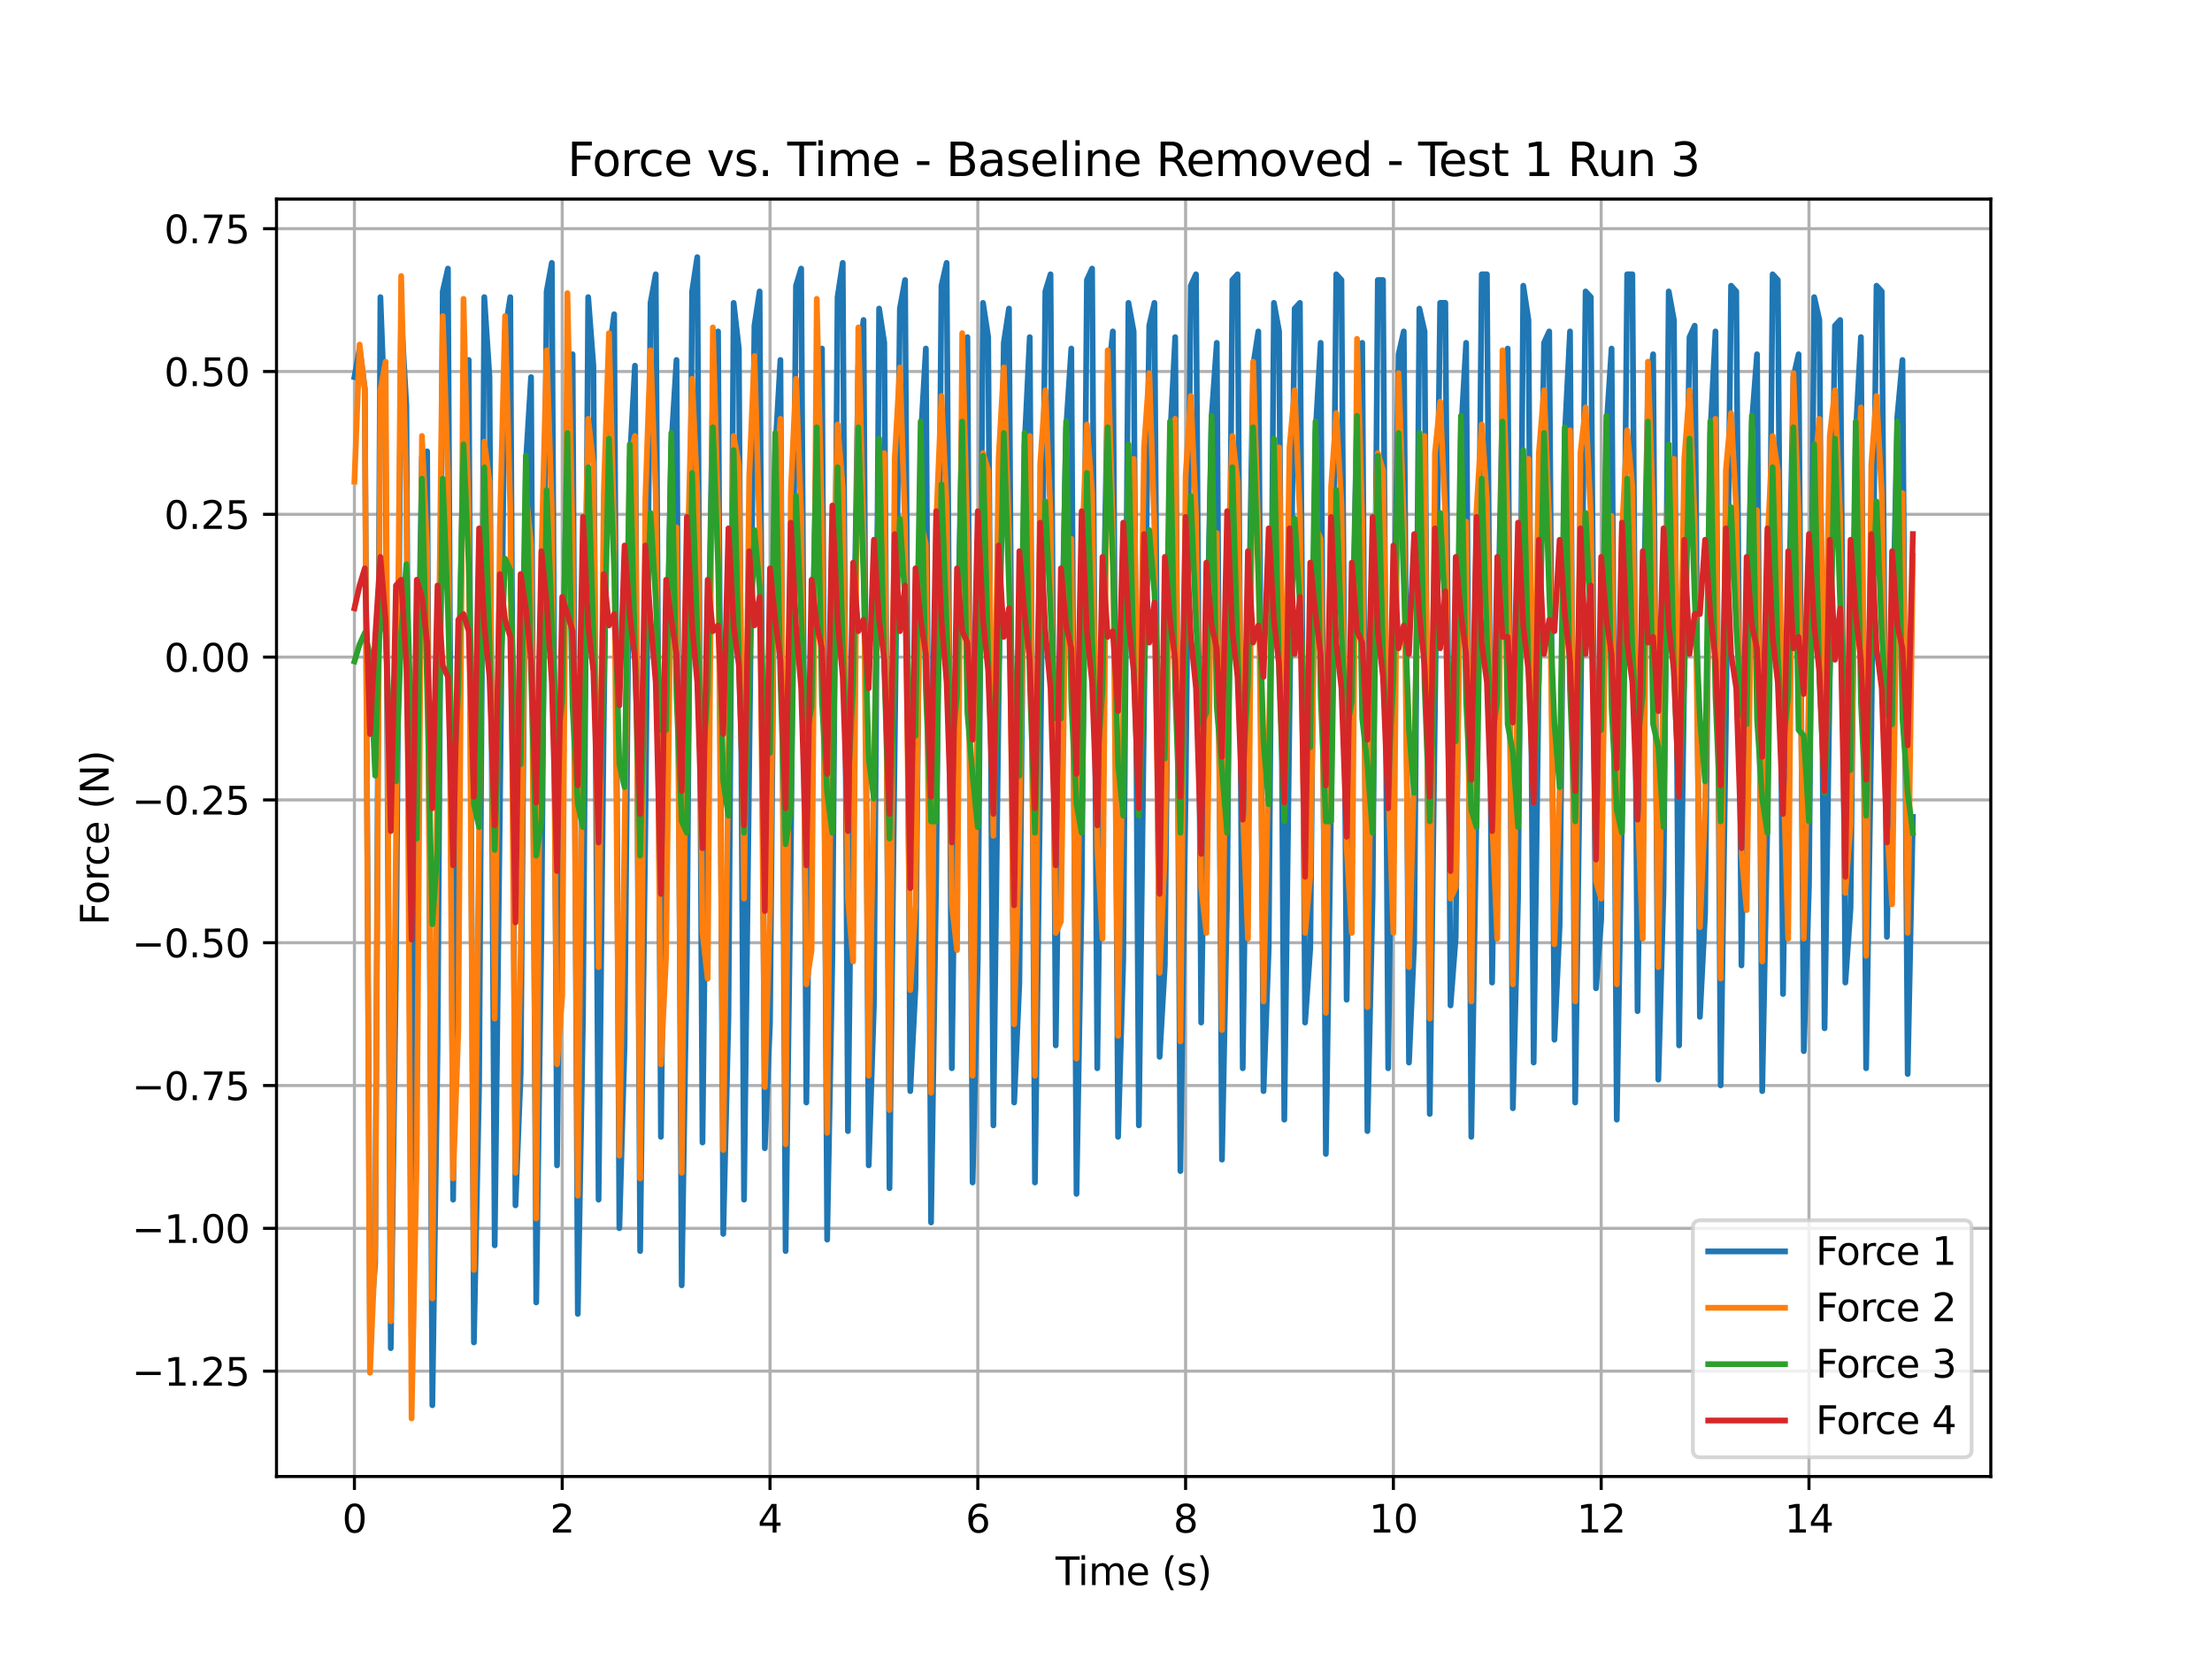 <?xml version="1.0" encoding="utf-8" standalone="no"?>
<!DOCTYPE svg PUBLIC "-//W3C//DTD SVG 1.1//EN"
  "http://www.w3.org/Graphics/SVG/1.1/DTD/svg11.dtd">
<svg xmlns:xlink="http://www.w3.org/1999/xlink" width="576pt" height="432pt" viewBox="0 0 576 432" xmlns="http://www.w3.org/2000/svg" version="1.1">
 <defs>
  <style type="text/css">*{stroke-linejoin: round; stroke-linecap: butt}</style>
 </defs>
 <g id="figure_1">
  <g id="patch_1">
   <path d="M 0 432 
L 576 432 
L 576 0 
L 0 0 
z
" style="fill: #ffffff"/>
  </g>
  <g id="axes_1">
   <g id="patch_2">
    <path d="M 72 384.48 
L 518.4 384.48 
L 518.4 51.84 
L 72 51.84 
z
" style="fill: #ffffff"/>
   </g>
   <g id="matplotlib.axis_1">
    <g id="xtick_1">
     <g id="line2d_1">
      <path d="M 92.291 384.48 
L 92.291 51.84 
" clip-path="url(#p35a0f3dda9)" style="fill: none; stroke: #b0b0b0; stroke-width: 0.8; stroke-linecap: square"/>
     </g>
     <g id="line2d_2">
      <defs>
       <path id="me24d2c82d0" d="M 0 0 
L 0 3.5 
" style="stroke: #000000; stroke-width: 0.8"/>
      </defs>
      <g>
       <use xlink:href="#me24d2c82d0" x="92.291" y="384.48" style="stroke: #000000; stroke-width: 0.8"/>
      </g>
     </g>
     <g id="text_1">
      <!-- 0 -->
      <g transform="translate(89.11 399.078) scale(0.1 -0.1)">
       <defs>
        <path id="DejaVuSans-30" d="M 2034 4250 
Q 1547 4250 1301 3770 
Q 1056 3291 1056 2328 
Q 1056 1369 1301 889 
Q 1547 409 2034 409 
Q 2525 409 2770 889 
Q 3016 1369 3016 2328 
Q 3016 3291 2770 3770 
Q 2525 4250 2034 4250 
z
M 2034 4750 
Q 2819 4750 3233 4129 
Q 3647 3509 3647 2328 
Q 3647 1150 3233 529 
Q 2819 -91 2034 -91 
Q 1250 -91 836 529 
Q 422 1150 422 2328 
Q 422 3509 836 4129 
Q 1250 4750 2034 4750 
z
" transform="scale(0.016)"/>
       </defs>
       <use xlink:href="#DejaVuSans-30"/>
      </g>
     </g>
    </g>
    <g id="xtick_2">
     <g id="line2d_3">
      <path d="M 146.4 384.48 
L 146.4 51.84 
" clip-path="url(#p35a0f3dda9)" style="fill: none; stroke: #b0b0b0; stroke-width: 0.8; stroke-linecap: square"/>
     </g>
     <g id="line2d_4">
      <g>
       <use xlink:href="#me24d2c82d0" x="146.4" y="384.48" style="stroke: #000000; stroke-width: 0.8"/>
      </g>
     </g>
     <g id="text_2">
      <!-- 2 -->
      <g transform="translate(143.219 399.078) scale(0.1 -0.1)">
       <defs>
        <path id="DejaVuSans-32" d="M 1228 531 
L 3431 531 
L 3431 0 
L 469 0 
L 469 531 
Q 828 903 1448 1529 
Q 2069 2156 2228 2338 
Q 2531 2678 2651 2914 
Q 2772 3150 2772 3378 
Q 2772 3750 2511 3984 
Q 2250 4219 1831 4219 
Q 1534 4219 1204 4116 
Q 875 4013 500 3803 
L 500 4441 
Q 881 4594 1212 4672 
Q 1544 4750 1819 4750 
Q 2544 4750 2975 4387 
Q 3406 4025 3406 3419 
Q 3406 3131 3298 2873 
Q 3191 2616 2906 2266 
Q 2828 2175 2409 1742 
Q 1991 1309 1228 531 
z
" transform="scale(0.016)"/>
       </defs>
       <use xlink:href="#DejaVuSans-32"/>
      </g>
     </g>
    </g>
    <g id="xtick_3">
     <g id="line2d_5">
      <path d="M 200.509 384.48 
L 200.509 51.84 
" clip-path="url(#p35a0f3dda9)" style="fill: none; stroke: #b0b0b0; stroke-width: 0.8; stroke-linecap: square"/>
     </g>
     <g id="line2d_6">
      <g>
       <use xlink:href="#me24d2c82d0" x="200.509" y="384.48" style="stroke: #000000; stroke-width: 0.8"/>
      </g>
     </g>
     <g id="text_3">
      <!-- 4 -->
      <g transform="translate(197.328 399.078) scale(0.1 -0.1)">
       <defs>
        <path id="DejaVuSans-34" d="M 2419 4116 
L 825 1625 
L 2419 1625 
L 2419 4116 
z
M 2253 4666 
L 3047 4666 
L 3047 1625 
L 3713 1625 
L 3713 1100 
L 3047 1100 
L 3047 0 
L 2419 0 
L 2419 1100 
L 313 1100 
L 313 1709 
L 2253 4666 
z
" transform="scale(0.016)"/>
       </defs>
       <use xlink:href="#DejaVuSans-34"/>
      </g>
     </g>
    </g>
    <g id="xtick_4">
     <g id="line2d_7">
      <path d="M 254.618 384.48 
L 254.618 51.84 
" clip-path="url(#p35a0f3dda9)" style="fill: none; stroke: #b0b0b0; stroke-width: 0.8; stroke-linecap: square"/>
     </g>
     <g id="line2d_8">
      <g>
       <use xlink:href="#me24d2c82d0" x="254.618" y="384.48" style="stroke: #000000; stroke-width: 0.8"/>
      </g>
     </g>
     <g id="text_4">
      <!-- 6 -->
      <g transform="translate(251.437 399.078) scale(0.1 -0.1)">
       <defs>
        <path id="DejaVuSans-36" d="M 2113 2584 
Q 1688 2584 1439 2293 
Q 1191 2003 1191 1497 
Q 1191 994 1439 701 
Q 1688 409 2113 409 
Q 2538 409 2786 701 
Q 3034 994 3034 1497 
Q 3034 2003 2786 2293 
Q 2538 2584 2113 2584 
z
M 3366 4563 
L 3366 3988 
Q 3128 4100 2886 4159 
Q 2644 4219 2406 4219 
Q 1781 4219 1451 3797 
Q 1122 3375 1075 2522 
Q 1259 2794 1537 2939 
Q 1816 3084 2150 3084 
Q 2853 3084 3261 2657 
Q 3669 2231 3669 1497 
Q 3669 778 3244 343 
Q 2819 -91 2113 -91 
Q 1303 -91 875 529 
Q 447 1150 447 2328 
Q 447 3434 972 4092 
Q 1497 4750 2381 4750 
Q 2619 4750 2861 4703 
Q 3103 4656 3366 4563 
z
" transform="scale(0.016)"/>
       </defs>
       <use xlink:href="#DejaVuSans-36"/>
      </g>
     </g>
    </g>
    <g id="xtick_5">
     <g id="line2d_9">
      <path d="M 308.727 384.48 
L 308.727 51.84 
" clip-path="url(#p35a0f3dda9)" style="fill: none; stroke: #b0b0b0; stroke-width: 0.8; stroke-linecap: square"/>
     </g>
     <g id="line2d_10">
      <g>
       <use xlink:href="#me24d2c82d0" x="308.727" y="384.48" style="stroke: #000000; stroke-width: 0.8"/>
      </g>
     </g>
     <g id="text_5">
      <!-- 8 -->
      <g transform="translate(305.546 399.078) scale(0.1 -0.1)">
       <defs>
        <path id="DejaVuSans-38" d="M 2034 2216 
Q 1584 2216 1326 1975 
Q 1069 1734 1069 1313 
Q 1069 891 1326 650 
Q 1584 409 2034 409 
Q 2484 409 2743 651 
Q 3003 894 3003 1313 
Q 3003 1734 2745 1975 
Q 2488 2216 2034 2216 
z
M 1403 2484 
Q 997 2584 770 2862 
Q 544 3141 544 3541 
Q 544 4100 942 4425 
Q 1341 4750 2034 4750 
Q 2731 4750 3128 4425 
Q 3525 4100 3525 3541 
Q 3525 3141 3298 2862 
Q 3072 2584 2669 2484 
Q 3125 2378 3379 2068 
Q 3634 1759 3634 1313 
Q 3634 634 3220 271 
Q 2806 -91 2034 -91 
Q 1263 -91 848 271 
Q 434 634 434 1313 
Q 434 1759 690 2068 
Q 947 2378 1403 2484 
z
M 1172 3481 
Q 1172 3119 1398 2916 
Q 1625 2713 2034 2713 
Q 2441 2713 2670 2916 
Q 2900 3119 2900 3481 
Q 2900 3844 2670 4047 
Q 2441 4250 2034 4250 
Q 1625 4250 1398 4047 
Q 1172 3844 1172 3481 
z
" transform="scale(0.016)"/>
       </defs>
       <use xlink:href="#DejaVuSans-38"/>
      </g>
     </g>
    </g>
    <g id="xtick_6">
     <g id="line2d_11">
      <path d="M 362.836 384.48 
L 362.836 51.84 
" clip-path="url(#p35a0f3dda9)" style="fill: none; stroke: #b0b0b0; stroke-width: 0.8; stroke-linecap: square"/>
     </g>
     <g id="line2d_12">
      <g>
       <use xlink:href="#me24d2c82d0" x="362.836" y="384.48" style="stroke: #000000; stroke-width: 0.8"/>
      </g>
     </g>
     <g id="text_6">
      <!-- 10 -->
      <g transform="translate(356.474 399.078) scale(0.1 -0.1)">
       <defs>
        <path id="DejaVuSans-31" d="M 794 531 
L 1825 531 
L 1825 4091 
L 703 3866 
L 703 4441 
L 1819 4666 
L 2450 4666 
L 2450 531 
L 3481 531 
L 3481 0 
L 794 0 
L 794 531 
z
" transform="scale(0.016)"/>
       </defs>
       <use xlink:href="#DejaVuSans-31"/>
       <use xlink:href="#DejaVuSans-30" x="63.623"/>
      </g>
     </g>
    </g>
    <g id="xtick_7">
     <g id="line2d_13">
      <path d="M 416.945 384.48 
L 416.945 51.84 
" clip-path="url(#p35a0f3dda9)" style="fill: none; stroke: #b0b0b0; stroke-width: 0.8; stroke-linecap: square"/>
     </g>
     <g id="line2d_14">
      <g>
       <use xlink:href="#me24d2c82d0" x="416.945" y="384.48" style="stroke: #000000; stroke-width: 0.8"/>
      </g>
     </g>
     <g id="text_7">
      <!-- 12 -->
      <g transform="translate(410.583 399.078) scale(0.1 -0.1)">
       <use xlink:href="#DejaVuSans-31"/>
       <use xlink:href="#DejaVuSans-32" x="63.623"/>
      </g>
     </g>
    </g>
    <g id="xtick_8">
     <g id="line2d_15">
      <path d="M 471.055 384.48 
L 471.055 51.84 
" clip-path="url(#p35a0f3dda9)" style="fill: none; stroke: #b0b0b0; stroke-width: 0.8; stroke-linecap: square"/>
     </g>
     <g id="line2d_16">
      <g>
       <use xlink:href="#me24d2c82d0" x="471.055" y="384.48" style="stroke: #000000; stroke-width: 0.8"/>
      </g>
     </g>
     <g id="text_8">
      <!-- 14 -->
      <g transform="translate(464.692 399.078) scale(0.1 -0.1)">
       <use xlink:href="#DejaVuSans-31"/>
       <use xlink:href="#DejaVuSans-34" x="63.623"/>
      </g>
     </g>
    </g>
    <g id="text_9">
     <!-- Time (s) -->
     <g transform="translate(274.871 412.757) scale(0.1 -0.1)">
      <defs>
       <path id="DejaVuSans-54" d="M -19 4666 
L 3928 4666 
L 3928 4134 
L 2272 4134 
L 2272 0 
L 1638 0 
L 1638 4134 
L -19 4134 
L -19 4666 
z
" transform="scale(0.016)"/>
       <path id="DejaVuSans-69" d="M 603 3500 
L 1178 3500 
L 1178 0 
L 603 0 
L 603 3500 
z
M 603 4863 
L 1178 4863 
L 1178 4134 
L 603 4134 
L 603 4863 
z
" transform="scale(0.016)"/>
       <path id="DejaVuSans-6d" d="M 3328 2828 
Q 3544 3216 3844 3400 
Q 4144 3584 4550 3584 
Q 5097 3584 5394 3201 
Q 5691 2819 5691 2113 
L 5691 0 
L 5113 0 
L 5113 2094 
Q 5113 2597 4934 2840 
Q 4756 3084 4391 3084 
Q 3944 3084 3684 2787 
Q 3425 2491 3425 1978 
L 3425 0 
L 2847 0 
L 2847 2094 
Q 2847 2600 2669 2842 
Q 2491 3084 2119 3084 
Q 1678 3084 1418 2786 
Q 1159 2488 1159 1978 
L 1159 0 
L 581 0 
L 581 3500 
L 1159 3500 
L 1159 2956 
Q 1356 3278 1631 3431 
Q 1906 3584 2284 3584 
Q 2666 3584 2933 3390 
Q 3200 3197 3328 2828 
z
" transform="scale(0.016)"/>
       <path id="DejaVuSans-65" d="M 3597 1894 
L 3597 1613 
L 953 1613 
Q 991 1019 1311 708 
Q 1631 397 2203 397 
Q 2534 397 2845 478 
Q 3156 559 3463 722 
L 3463 178 
Q 3153 47 2828 -22 
Q 2503 -91 2169 -91 
Q 1331 -91 842 396 
Q 353 884 353 1716 
Q 353 2575 817 3079 
Q 1281 3584 2069 3584 
Q 2775 3584 3186 3129 
Q 3597 2675 3597 1894 
z
M 3022 2063 
Q 3016 2534 2758 2815 
Q 2500 3097 2075 3097 
Q 1594 3097 1305 2825 
Q 1016 2553 972 2059 
L 3022 2063 
z
" transform="scale(0.016)"/>
       <path id="DejaVuSans-20" transform="scale(0.016)"/>
       <path id="DejaVuSans-28" d="M 1984 4856 
Q 1566 4138 1362 3434 
Q 1159 2731 1159 2009 
Q 1159 1288 1364 580 
Q 1569 -128 1984 -844 
L 1484 -844 
Q 1016 -109 783 600 
Q 550 1309 550 2009 
Q 550 2706 781 3412 
Q 1013 4119 1484 4856 
L 1984 4856 
z
" transform="scale(0.016)"/>
       <path id="DejaVuSans-73" d="M 2834 3397 
L 2834 2853 
Q 2591 2978 2328 3040 
Q 2066 3103 1784 3103 
Q 1356 3103 1142 2972 
Q 928 2841 928 2578 
Q 928 2378 1081 2264 
Q 1234 2150 1697 2047 
L 1894 2003 
Q 2506 1872 2764 1633 
Q 3022 1394 3022 966 
Q 3022 478 2636 193 
Q 2250 -91 1575 -91 
Q 1294 -91 989 -36 
Q 684 19 347 128 
L 347 722 
Q 666 556 975 473 
Q 1284 391 1588 391 
Q 1994 391 2212 530 
Q 2431 669 2431 922 
Q 2431 1156 2273 1281 
Q 2116 1406 1581 1522 
L 1381 1569 
Q 847 1681 609 1914 
Q 372 2147 372 2553 
Q 372 3047 722 3315 
Q 1072 3584 1716 3584 
Q 2034 3584 2315 3537 
Q 2597 3491 2834 3397 
z
" transform="scale(0.016)"/>
       <path id="DejaVuSans-29" d="M 513 4856 
L 1013 4856 
Q 1481 4119 1714 3412 
Q 1947 2706 1947 2009 
Q 1947 1309 1714 600 
Q 1481 -109 1013 -844 
L 513 -844 
Q 928 -128 1133 580 
Q 1338 1288 1338 2009 
Q 1338 2731 1133 3434 
Q 928 4138 513 4856 
z
" transform="scale(0.016)"/>
      </defs>
      <use xlink:href="#DejaVuSans-54"/>
      <use xlink:href="#DejaVuSans-69" x="57.959"/>
      <use xlink:href="#DejaVuSans-6d" x="85.742"/>
      <use xlink:href="#DejaVuSans-65" x="183.154"/>
      <use xlink:href="#DejaVuSans-20" x="244.678"/>
      <use xlink:href="#DejaVuSans-28" x="276.465"/>
      <use xlink:href="#DejaVuSans-73" x="315.479"/>
      <use xlink:href="#DejaVuSans-29" x="367.578"/>
     </g>
    </g>
   </g>
   <g id="matplotlib.axis_2">
    <g id="ytick_1">
     <g id="line2d_17">
      <path d="M 72 357.041 
L 518.4 357.041 
" clip-path="url(#p35a0f3dda9)" style="fill: none; stroke: #b0b0b0; stroke-width: 0.8; stroke-linecap: square"/>
     </g>
     <g id="line2d_18">
      <defs>
       <path id="m468f8d0ed0" d="M 0 0 
L -3.5 0 
" style="stroke: #000000; stroke-width: 0.8"/>
      </defs>
      <g>
       <use xlink:href="#m468f8d0ed0" x="72" y="357.041" style="stroke: #000000; stroke-width: 0.8"/>
      </g>
     </g>
     <g id="text_10">
      <!-- −1.25 -->
      <g transform="translate(34.355 360.841) scale(0.1 -0.1)">
       <defs>
        <path id="DejaVuSans-2212" d="M 678 2272 
L 4684 2272 
L 4684 1741 
L 678 1741 
L 678 2272 
z
" transform="scale(0.016)"/>
        <path id="DejaVuSans-2e" d="M 684 794 
L 1344 794 
L 1344 0 
L 684 0 
L 684 794 
z
" transform="scale(0.016)"/>
        <path id="DejaVuSans-35" d="M 691 4666 
L 3169 4666 
L 3169 4134 
L 1269 4134 
L 1269 2991 
Q 1406 3038 1543 3061 
Q 1681 3084 1819 3084 
Q 2600 3084 3056 2656 
Q 3513 2228 3513 1497 
Q 3513 744 3044 326 
Q 2575 -91 1722 -91 
Q 1428 -91 1123 -41 
Q 819 9 494 109 
L 494 744 
Q 775 591 1075 516 
Q 1375 441 1709 441 
Q 2250 441 2565 725 
Q 2881 1009 2881 1497 
Q 2881 1984 2565 2268 
Q 2250 2553 1709 2553 
Q 1456 2553 1204 2497 
Q 953 2441 691 2322 
L 691 4666 
z
" transform="scale(0.016)"/>
       </defs>
       <use xlink:href="#DejaVuSans-2212"/>
       <use xlink:href="#DejaVuSans-31" x="83.789"/>
       <use xlink:href="#DejaVuSans-2e" x="147.412"/>
       <use xlink:href="#DejaVuSans-32" x="179.199"/>
       <use xlink:href="#DejaVuSans-35" x="242.822"/>
      </g>
     </g>
    </g>
    <g id="ytick_2">
     <g id="line2d_19">
      <path d="M 72 319.855 
L 518.4 319.855 
" clip-path="url(#p35a0f3dda9)" style="fill: none; stroke: #b0b0b0; stroke-width: 0.8; stroke-linecap: square"/>
     </g>
     <g id="line2d_20">
      <g>
       <use xlink:href="#m468f8d0ed0" x="72" y="319.855" style="stroke: #000000; stroke-width: 0.8"/>
      </g>
     </g>
     <g id="text_11">
      <!-- −1.00 -->
      <g transform="translate(34.355 323.655) scale(0.1 -0.1)">
       <use xlink:href="#DejaVuSans-2212"/>
       <use xlink:href="#DejaVuSans-31" x="83.789"/>
       <use xlink:href="#DejaVuSans-2e" x="147.412"/>
       <use xlink:href="#DejaVuSans-30" x="179.199"/>
       <use xlink:href="#DejaVuSans-30" x="242.822"/>
      </g>
     </g>
    </g>
    <g id="ytick_3">
     <g id="line2d_21">
      <path d="M 72 282.669 
L 518.4 282.669 
" clip-path="url(#p35a0f3dda9)" style="fill: none; stroke: #b0b0b0; stroke-width: 0.8; stroke-linecap: square"/>
     </g>
     <g id="line2d_22">
      <g>
       <use xlink:href="#m468f8d0ed0" x="72" y="282.669" style="stroke: #000000; stroke-width: 0.8"/>
      </g>
     </g>
     <g id="text_12">
      <!-- −0.75 -->
      <g transform="translate(34.355 286.469) scale(0.1 -0.1)">
       <defs>
        <path id="DejaVuSans-37" d="M 525 4666 
L 3525 4666 
L 3525 4397 
L 1831 0 
L 1172 0 
L 2766 4134 
L 525 4134 
L 525 4666 
z
" transform="scale(0.016)"/>
       </defs>
       <use xlink:href="#DejaVuSans-2212"/>
       <use xlink:href="#DejaVuSans-30" x="83.789"/>
       <use xlink:href="#DejaVuSans-2e" x="147.412"/>
       <use xlink:href="#DejaVuSans-37" x="179.199"/>
       <use xlink:href="#DejaVuSans-35" x="242.822"/>
      </g>
     </g>
    </g>
    <g id="ytick_4">
     <g id="line2d_23">
      <path d="M 72 245.483 
L 518.4 245.483 
" clip-path="url(#p35a0f3dda9)" style="fill: none; stroke: #b0b0b0; stroke-width: 0.8; stroke-linecap: square"/>
     </g>
     <g id="line2d_24">
      <g>
       <use xlink:href="#m468f8d0ed0" x="72" y="245.483" style="stroke: #000000; stroke-width: 0.8"/>
      </g>
     </g>
     <g id="text_13">
      <!-- −0.50 -->
      <g transform="translate(34.355 249.283) scale(0.1 -0.1)">
       <use xlink:href="#DejaVuSans-2212"/>
       <use xlink:href="#DejaVuSans-30" x="83.789"/>
       <use xlink:href="#DejaVuSans-2e" x="147.412"/>
       <use xlink:href="#DejaVuSans-35" x="179.199"/>
       <use xlink:href="#DejaVuSans-30" x="242.822"/>
      </g>
     </g>
    </g>
    <g id="ytick_5">
     <g id="line2d_25">
      <path d="M 72 208.297 
L 518.4 208.297 
" clip-path="url(#p35a0f3dda9)" style="fill: none; stroke: #b0b0b0; stroke-width: 0.8; stroke-linecap: square"/>
     </g>
     <g id="line2d_26">
      <g>
       <use xlink:href="#m468f8d0ed0" x="72" y="208.297" style="stroke: #000000; stroke-width: 0.8"/>
      </g>
     </g>
     <g id="text_14">
      <!-- −0.25 -->
      <g transform="translate(34.355 212.097) scale(0.1 -0.1)">
       <use xlink:href="#DejaVuSans-2212"/>
       <use xlink:href="#DejaVuSans-30" x="83.789"/>
       <use xlink:href="#DejaVuSans-2e" x="147.412"/>
       <use xlink:href="#DejaVuSans-32" x="179.199"/>
       <use xlink:href="#DejaVuSans-35" x="242.822"/>
      </g>
     </g>
    </g>
    <g id="ytick_6">
     <g id="line2d_27">
      <path d="M 72 171.111 
L 518.4 171.111 
" clip-path="url(#p35a0f3dda9)" style="fill: none; stroke: #b0b0b0; stroke-width: 0.8; stroke-linecap: square"/>
     </g>
     <g id="line2d_28">
      <g>
       <use xlink:href="#m468f8d0ed0" x="72" y="171.111" style="stroke: #000000; stroke-width: 0.8"/>
      </g>
     </g>
     <g id="text_15">
      <!-- 0.00 -->
      <g transform="translate(42.734 174.911) scale(0.1 -0.1)">
       <use xlink:href="#DejaVuSans-30"/>
       <use xlink:href="#DejaVuSans-2e" x="63.623"/>
       <use xlink:href="#DejaVuSans-30" x="95.41"/>
       <use xlink:href="#DejaVuSans-30" x="159.033"/>
      </g>
     </g>
    </g>
    <g id="ytick_7">
     <g id="line2d_29">
      <path d="M 72 133.925 
L 518.4 133.925 
" clip-path="url(#p35a0f3dda9)" style="fill: none; stroke: #b0b0b0; stroke-width: 0.8; stroke-linecap: square"/>
     </g>
     <g id="line2d_30">
      <g>
       <use xlink:href="#m468f8d0ed0" x="72" y="133.925" style="stroke: #000000; stroke-width: 0.8"/>
      </g>
     </g>
     <g id="text_16">
      <!-- 0.25 -->
      <g transform="translate(42.734 137.725) scale(0.1 -0.1)">
       <use xlink:href="#DejaVuSans-30"/>
       <use xlink:href="#DejaVuSans-2e" x="63.623"/>
       <use xlink:href="#DejaVuSans-32" x="95.41"/>
       <use xlink:href="#DejaVuSans-35" x="159.033"/>
      </g>
     </g>
    </g>
    <g id="ytick_8">
     <g id="line2d_31">
      <path d="M 72 96.739 
L 518.4 96.739 
" clip-path="url(#p35a0f3dda9)" style="fill: none; stroke: #b0b0b0; stroke-width: 0.8; stroke-linecap: square"/>
     </g>
     <g id="line2d_32">
      <g>
       <use xlink:href="#m468f8d0ed0" x="72" y="96.739" style="stroke: #000000; stroke-width: 0.8"/>
      </g>
     </g>
     <g id="text_17">
      <!-- 0.50 -->
      <g transform="translate(42.734 100.539) scale(0.1 -0.1)">
       <use xlink:href="#DejaVuSans-30"/>
       <use xlink:href="#DejaVuSans-2e" x="63.623"/>
       <use xlink:href="#DejaVuSans-35" x="95.41"/>
       <use xlink:href="#DejaVuSans-30" x="159.033"/>
      </g>
     </g>
    </g>
    <g id="ytick_9">
     <g id="line2d_33">
      <path d="M 72 59.553 
L 518.4 59.553 
" clip-path="url(#p35a0f3dda9)" style="fill: none; stroke: #b0b0b0; stroke-width: 0.8; stroke-linecap: square"/>
     </g>
     <g id="line2d_34">
      <g>
       <use xlink:href="#m468f8d0ed0" x="72" y="59.553" style="stroke: #000000; stroke-width: 0.8"/>
      </g>
     </g>
     <g id="text_18">
      <!-- 0.75 -->
      <g transform="translate(42.734 63.353) scale(0.1 -0.1)">
       <use xlink:href="#DejaVuSans-30"/>
       <use xlink:href="#DejaVuSans-2e" x="63.623"/>
       <use xlink:href="#DejaVuSans-37" x="95.41"/>
       <use xlink:href="#DejaVuSans-35" x="159.033"/>
      </g>
     </g>
    </g>
    <g id="text_19">
     <!-- Force (N) -->
     <g transform="translate(28.275 240.914) rotate(-90) scale(0.1 -0.1)">
      <defs>
       <path id="DejaVuSans-46" d="M 628 4666 
L 3309 4666 
L 3309 4134 
L 1259 4134 
L 1259 2759 
L 3109 2759 
L 3109 2228 
L 1259 2228 
L 1259 0 
L 628 0 
L 628 4666 
z
" transform="scale(0.016)"/>
       <path id="DejaVuSans-6f" d="M 1959 3097 
Q 1497 3097 1228 2736 
Q 959 2375 959 1747 
Q 959 1119 1226 758 
Q 1494 397 1959 397 
Q 2419 397 2687 759 
Q 2956 1122 2956 1747 
Q 2956 2369 2687 2733 
Q 2419 3097 1959 3097 
z
M 1959 3584 
Q 2709 3584 3137 3096 
Q 3566 2609 3566 1747 
Q 3566 888 3137 398 
Q 2709 -91 1959 -91 
Q 1206 -91 779 398 
Q 353 888 353 1747 
Q 353 2609 779 3096 
Q 1206 3584 1959 3584 
z
" transform="scale(0.016)"/>
       <path id="DejaVuSans-72" d="M 2631 2963 
Q 2534 3019 2420 3045 
Q 2306 3072 2169 3072 
Q 1681 3072 1420 2755 
Q 1159 2438 1159 1844 
L 1159 0 
L 581 0 
L 581 3500 
L 1159 3500 
L 1159 2956 
Q 1341 3275 1631 3429 
Q 1922 3584 2338 3584 
Q 2397 3584 2469 3576 
Q 2541 3569 2628 3553 
L 2631 2963 
z
" transform="scale(0.016)"/>
       <path id="DejaVuSans-63" d="M 3122 3366 
L 3122 2828 
Q 2878 2963 2633 3030 
Q 2388 3097 2138 3097 
Q 1578 3097 1268 2742 
Q 959 2388 959 1747 
Q 959 1106 1268 751 
Q 1578 397 2138 397 
Q 2388 397 2633 464 
Q 2878 531 3122 666 
L 3122 134 
Q 2881 22 2623 -34 
Q 2366 -91 2075 -91 
Q 1284 -91 818 406 
Q 353 903 353 1747 
Q 353 2603 823 3093 
Q 1294 3584 2113 3584 
Q 2378 3584 2631 3529 
Q 2884 3475 3122 3366 
z
" transform="scale(0.016)"/>
       <path id="DejaVuSans-4e" d="M 628 4666 
L 1478 4666 
L 3547 763 
L 3547 4666 
L 4159 4666 
L 4159 0 
L 3309 0 
L 1241 3903 
L 1241 0 
L 628 0 
L 628 4666 
z
" transform="scale(0.016)"/>
      </defs>
      <use xlink:href="#DejaVuSans-46"/>
      <use xlink:href="#DejaVuSans-6f" x="53.895"/>
      <use xlink:href="#DejaVuSans-72" x="115.076"/>
      <use xlink:href="#DejaVuSans-63" x="153.939"/>
      <use xlink:href="#DejaVuSans-65" x="208.92"/>
      <use xlink:href="#DejaVuSans-20" x="270.443"/>
      <use xlink:href="#DejaVuSans-28" x="302.23"/>
      <use xlink:href="#DejaVuSans-4e" x="341.244"/>
      <use xlink:href="#DejaVuSans-29" x="416.049"/>
     </g>
    </g>
   </g>
   <g id="line2d_35">
    <path d="M 92.291 98.196 
L 93.644 90.759 
L 94.996 101.171 
L 96.349 346.599 
L 97.702 328.749 
L 99.055 77.372 
L 100.407 113.071 
L 101.76 351.061 
L 103.113 251.403 
L 104.465 81.834 
L 105.818 105.633 
L 107.171 348.086 
L 108.524 200.83 
L 109.876 119.02 
L 111.229 117.533 
L 112.582 365.935 
L 113.935 273.714 
L 115.287 75.885 
L 116.64 69.935 
L 117.993 312.388 
L 119.345 191.905 
L 120.698 110.096 
L 122.051 93.734 
L 123.404 349.574 
L 124.756 282.639 
L 126.109 77.372 
L 127.462 98.196 
L 128.815 324.287 
L 130.167 211.242 
L 131.52 86.297 
L 132.873 77.372 
L 134.225 313.875 
L 135.578 279.664 
L 136.931 120.508 
L 138.284 98.196 
L 139.636 339.161 
L 140.989 242.478 
L 142.342 75.885 
L 143.695 68.447 
L 145.047 303.463 
L 146.4 184.468 
L 147.753 113.071 
L 149.105 92.246 
L 150.458 342.136 
L 151.811 264.789 
L 153.164 77.372 
L 154.516 95.221 
L 155.869 312.388 
L 157.222 187.443 
L 158.575 92.246 
L 159.927 81.834 
L 161.28 319.825 
L 162.633 272.227 
L 163.985 120.508 
L 165.338 95.221 
L 166.691 325.775 
L 168.044 215.704 
L 169.396 78.86 
L 170.749 71.422 
L 172.102 296.026 
L 173.455 182.98 
L 174.807 116.021 
L 176.16 93.734 
L 177.513 334.699 
L 178.865 248.428 
L 180.218 75.885 
L 181.571 66.96 
L 182.924 297.513 
L 184.276 181.493 
L 185.629 101.171 
L 186.982 86.297 
L 188.335 321.312 
L 189.687 264.789 
L 191.04 78.86 
L 192.393 90.759 
L 193.745 312.388 
L 196.451 84.809 
L 197.804 75.885 
L 199.156 299.001 
L 200.509 266.277 
L 201.862 117.533 
L 203.215 93.734 
L 204.567 325.775 
L 205.92 224.629 
L 207.273 74.397 
L 208.625 69.935 
L 209.978 287.101 
L 211.331 180.005 
L 212.684 111.583 
L 214.036 90.759 
L 215.389 322.8 
L 216.742 249.915 
L 218.095 77.372 
L 219.447 68.447 
L 220.8 294.538 
L 222.153 181.493 
L 223.505 95.221 
L 224.858 83.322 
L 226.211 303.463 
L 227.564 261.815 
L 228.916 80.347 
L 230.269 89.272 
L 231.622 309.413 
L 234.327 80.347 
L 235.68 72.91 
L 237.033 284.126 
L 238.385 257.352 
L 239.738 114.558 
L 241.091 90.759 
L 242.444 318.337 
L 243.796 227.603 
L 245.149 74.397 
L 246.502 68.447 
L 247.855 278.176 
L 249.207 177.031 
L 250.56 105.633 
L 251.913 87.784 
L 253.265 307.925 
L 254.618 249.915 
L 255.971 78.86 
L 257.324 87.784 
L 258.676 293.051 
L 260.029 182.98 
L 261.382 89.272 
L 262.735 80.347 
L 264.087 287.101 
L 265.44 255.865 
L 266.793 116.046 
L 268.145 87.784 
L 269.498 307.925 
L 270.851 205.292 
L 272.204 75.885 
L 273.556 71.422 
L 274.909 272.227 
L 276.262 180.005 
L 277.615 111.583 
L 278.967 90.759 
L 280.32 310.9 
L 281.673 232.066 
L 283.025 72.91 
L 284.378 69.935 
L 285.731 278.176 
L 287.084 175.543 
L 288.436 99.684 
L 289.789 86.297 
L 291.142 296.026 
L 292.495 249.915 
L 293.847 78.86 
L 295.2 86.297 
L 296.553 293.051 
L 297.905 184.468 
L 299.258 84.809 
L 300.611 78.86 
L 301.964 275.202 
L 303.316 251.403 
L 304.669 114.558 
L 306.022 87.784 
L 307.375 304.95 
L 308.727 206.779 
L 310.08 74.397 
L 311.433 71.422 
L 312.785 266.277 
L 314.138 177.031 
L 315.491 108.608 
L 316.844 89.272 
L 318.196 301.975 
L 319.549 233.553 
L 320.902 72.91 
L 322.255 71.422 
L 323.607 278.176 
L 324.96 175.543 
L 326.313 95.221 
L 327.665 86.297 
L 329.018 284.126 
L 330.371 246.94 
L 331.724 78.86 
L 333.076 86.297 
L 334.429 291.563 
L 337.135 80.347 
L 338.487 78.86 
L 339.84 266.277 
L 341.193 246.94 
L 342.545 113.071 
L 343.898 89.272 
L 345.251 300.488 
L 346.604 209.754 
L 347.956 71.422 
L 349.309 72.91 
L 350.662 260.327 
L 352.015 174.056 
L 353.367 107.121 
L 354.72 89.272 
L 356.073 294.538 
L 357.425 233.553 
L 358.778 72.91 
L 360.131 72.91 
L 361.484 278.176 
L 362.836 174.056 
L 364.189 92.246 
L 365.542 86.297 
L 366.895 276.689 
L 368.247 245.453 
L 369.6 80.347 
L 370.953 86.297 
L 372.305 290.076 
L 375.011 78.86 
L 376.364 78.86 
L 377.716 261.815 
L 379.069 243.965 
L 380.422 113.071 
L 381.775 89.272 
L 383.127 296.026 
L 384.48 211.242 
L 385.833 71.422 
L 387.185 71.422 
L 388.538 255.865 
L 389.891 171.081 
L 391.244 104.146 
L 392.596 90.759 
L 393.949 288.589 
L 395.302 233.553 
L 396.655 74.397 
L 398.007 83.322 
L 399.36 276.689 
L 400.713 174.056 
L 402.065 89.272 
L 403.418 86.297 
L 404.771 270.739 
L 406.124 240.99 
L 407.476 113.071 
L 408.829 86.297 
L 410.182 287.101 
L 411.535 188.93 
L 412.887 75.885 
L 414.24 77.372 
L 415.593 257.352 
L 416.945 239.503 
L 418.298 111.583 
L 419.651 90.759 
L 421.004 291.563 
L 422.356 212.729 
L 423.709 71.422 
L 425.062 71.422 
L 426.415 263.302 
L 427.767 169.593 
L 429.12 102.659 
L 430.473 92.246 
L 431.825 281.151 
L 433.178 232.066 
L 434.531 75.885 
L 435.884 83.322 
L 437.236 272.227 
L 438.589 174.056 
L 439.942 87.784 
L 441.295 84.809 
L 442.647 264.789 
L 444 238.016 
L 445.353 113.071 
L 446.705 86.297 
L 448.058 282.639 
L 449.411 188.93 
L 450.764 74.397 
L 452.116 75.885 
L 453.469 251.403 
L 454.822 174.056 
L 456.175 110.096 
L 457.527 92.246 
L 458.88 284.126 
L 460.233 214.217 
L 461.585 71.422 
L 462.938 72.91 
L 464.291 258.84 
L 465.644 168.106 
L 466.996 98.196 
L 468.349 92.246 
L 469.702 273.714 
L 471.055 230.578 
L 472.407 77.372 
L 473.76 83.322 
L 475.113 267.764 
L 477.818 84.809 
L 479.171 83.322 
L 480.524 255.865 
L 481.876 236.528 
L 483.229 113.071 
L 484.582 87.784 
L 485.935 278.176 
L 487.287 190.418 
L 488.64 74.397 
L 489.993 75.885 
L 491.345 243.965 
L 492.698 172.568 
L 494.051 108.608 
L 495.404 93.734 
L 496.756 279.664 
L 498.109 212.729 
L 498.109 212.729 
" clip-path="url(#p35a0f3dda9)" style="fill: none; stroke: #1f77b4; stroke-width: 1.5; stroke-linecap: square"/>
   </g>
   <g id="line2d_36">
    <path d="M 92.291 125.42 
L 93.644 89.721 
L 94.996 101.621 
L 96.349 357.46 
L 97.702 324.737 
L 99.055 101.621 
L 100.407 94.184 
L 101.76 344.074 
L 103.113 219.129 
L 104.465 71.872 
L 105.818 128.395 
L 107.171 369.36 
L 108.524 300.938 
L 109.876 113.52 
L 111.229 143.269 
L 112.582 338.124 
L 113.935 195.33 
L 115.287 82.284 
L 116.64 123.932 
L 117.993 306.888 
L 119.345 268.214 
L 120.698 77.822 
L 122.051 135.832 
L 123.404 330.687 
L 124.756 216.154 
L 126.109 115.008 
L 127.462 125.42 
L 128.815 265.239 
L 130.167 137.319 
L 131.52 82.284 
L 132.873 132.857 
L 134.225 305.4 
L 135.578 248.877 
L 136.931 128.395 
L 138.284 141.782 
L 139.636 317.3 
L 140.989 144.757 
L 142.342 91.209 
L 143.695 132.857 
L 145.047 277.139 
L 146.4 259.289 
L 147.753 76.334 
L 149.105 140.294 
L 150.458 311.35 
L 151.811 174.505 
L 153.164 109.058 
L 154.516 120.958 
L 155.869 251.852 
L 157.222 128.395 
L 158.575 86.746 
L 159.927 138.807 
L 161.28 300.938 
L 162.633 217.641 
L 163.985 119.47 
L 165.338 113.52 
L 166.691 306.888 
L 168.044 129.882 
L 169.396 91.209 
L 170.749 128.395 
L 172.102 277.139 
L 173.455 248.877 
L 174.807 137.319 
L 176.16 137.319 
L 177.513 305.4 
L 178.865 152.194 
L 180.218 98.646 
L 181.571 128.395 
L 182.924 242.928 
L 184.276 254.827 
L 185.629 85.259 
L 186.982 134.345 
L 188.335 299.45 
L 189.687 195.33 
L 191.04 113.52 
L 192.393 120.958 
L 193.745 234.003 
L 195.098 123.932 
L 196.451 92.696 
L 197.804 138.807 
L 199.156 283.088 
L 200.509 235.49 
L 201.862 128.395 
L 203.215 109.058 
L 204.567 297.963 
L 205.92 128.395 
L 207.273 98.646 
L 208.625 134.345 
L 209.978 256.315 
L 211.331 247.39 
L 212.684 77.822 
L 214.036 137.319 
L 215.389 294.988 
L 216.742 159.631 
L 218.095 110.545 
L 219.447 126.907 
L 220.8 234.003 
L 222.153 250.365 
L 223.505 85.259 
L 224.858 138.807 
L 226.211 280.114 
L 228.916 125.42 
L 230.269 117.983 
L 231.622 289.038 
L 232.975 119.47 
L 234.327 95.671 
L 235.68 137.319 
L 237.033 257.802 
L 238.385 235.49 
L 239.738 135.832 
L 241.091 141.782 
L 242.444 284.576 
L 243.796 135.832 
L 245.149 103.108 
L 246.502 131.37 
L 247.855 235.49 
L 249.207 247.39 
L 250.56 86.746 
L 251.913 140.294 
L 253.265 280.114 
L 254.618 173.018 
L 255.971 117.983 
L 257.324 122.445 
L 258.676 217.641 
L 260.029 119.47 
L 261.382 95.671 
L 262.735 138.807 
L 264.087 266.727 
L 265.44 216.154 
L 266.793 131.37 
L 268.145 113.52 
L 269.498 280.114 
L 270.851 120.958 
L 272.204 101.621 
L 273.556 134.345 
L 274.909 242.928 
L 276.262 239.953 
L 277.615 140.294 
L 278.967 140.294 
L 280.32 275.651 
L 281.673 144.757 
L 283.025 110.545 
L 284.378 128.395 
L 285.731 220.616 
L 287.084 244.415 
L 288.436 91.209 
L 289.789 138.807 
L 291.142 269.702 
L 292.495 183.43 
L 293.847 123.932 
L 295.2 119.47 
L 296.553 208.717 
L 297.905 116.495 
L 299.258 97.159 
L 300.611 137.319 
L 301.964 253.34 
L 303.316 222.103 
L 304.669 135.832 
L 306.022 109.058 
L 307.375 271.189 
L 308.727 123.932 
L 310.08 103.108 
L 311.433 134.345 
L 312.785 231.028 
L 314.138 242.928 
L 315.491 140.294 
L 316.844 138.807 
L 318.196 268.214 
L 319.549 152.194 
L 320.902 113.52 
L 322.255 125.42 
L 323.607 210.204 
L 324.96 244.415 
L 326.313 94.184 
L 327.665 138.807 
L 329.018 260.777 
L 331.724 126.907 
L 333.076 116.495 
L 334.429 204.254 
L 335.782 116.495 
L 337.135 101.621 
L 338.487 134.345 
L 339.84 242.928 
L 341.193 228.053 
L 342.545 137.319 
L 343.898 140.294 
L 345.251 263.752 
L 346.604 126.907 
L 347.956 107.571 
L 349.309 131.37 
L 350.662 220.616 
L 352.015 242.928 
L 353.367 88.234 
L 354.72 135.832 
L 356.073 262.264 
L 357.425 161.118 
L 358.778 117.983 
L 360.131 122.445 
L 361.484 202.767 
L 362.836 242.928 
L 364.189 97.159 
L 365.542 135.832 
L 366.895 251.852 
L 368.247 199.792 
L 369.6 129.882 
L 370.953 113.52 
L 372.305 265.239 
L 373.658 117.983 
L 375.011 104.596 
L 376.364 134.345 
L 377.716 234.003 
L 379.069 231.028 
L 380.422 138.807 
L 381.775 135.832 
L 383.127 260.777 
L 384.48 132.857 
L 385.833 110.545 
L 387.185 129.882 
L 388.538 213.179 
L 389.891 244.415 
L 391.244 91.209 
L 392.596 135.832 
L 393.949 256.315 
L 395.302 168.556 
L 396.655 120.958 
L 398.007 119.47 
L 399.36 199.792 
L 400.713 117.983 
L 402.065 101.621 
L 403.418 135.832 
L 404.771 245.902 
L 406.124 205.742 
L 407.476 132.857 
L 408.829 112.033 
L 410.182 260.777 
L 411.535 117.983 
L 412.887 106.083 
L 414.24 134.345 
L 415.593 229.541 
L 416.945 234.003 
L 418.298 140.294 
L 419.651 134.345 
L 421.004 256.315 
L 422.356 138.807 
L 423.709 112.033 
L 425.062 126.907 
L 426.415 210.204 
L 427.767 244.415 
L 429.12 94.184 
L 430.473 134.345 
L 431.825 251.852 
L 433.178 173.018 
L 434.531 123.932 
L 435.884 119.47 
L 437.236 199.792 
L 438.589 119.47 
L 439.942 101.621 
L 441.295 135.832 
L 442.647 241.44 
L 444 210.204 
L 445.353 134.345 
L 446.705 109.058 
L 448.058 254.827 
L 449.411 122.445 
L 450.764 107.571 
L 452.116 132.857 
L 453.469 222.103 
L 454.822 236.978 
L 456.175 141.782 
L 457.527 132.857 
L 458.88 250.365 
L 460.233 141.782 
L 461.585 113.52 
L 462.938 122.445 
L 464.291 198.304 
L 465.644 244.415 
L 466.996 97.159 
L 468.349 134.345 
L 469.702 244.415 
L 471.055 177.48 
L 472.407 123.932 
L 473.76 109.058 
L 475.113 192.355 
L 476.465 113.52 
L 477.818 101.621 
L 479.171 134.345 
L 480.524 232.516 
L 481.876 214.666 
L 483.229 132.857 
L 484.582 106.083 
L 485.935 248.877 
L 487.287 120.958 
L 488.64 103.108 
L 489.993 128.395 
L 491.345 214.666 
L 492.698 235.49 
L 494.051 140.294 
L 495.404 128.395 
L 496.756 242.928 
L 498.109 144.757 
L 498.109 144.757 
" clip-path="url(#p35a0f3dda9)" style="fill: none; stroke: #ff7f0e; stroke-width: 1.5; stroke-linecap: square"/>
   </g>
   <g id="line2d_37">
    <path d="M 92.291 172.236 
L 93.644 167.774 
L 94.996 164.799 
L 96.349 170.748 
L 97.702 201.985 
L 99.055 155.874 
L 100.407 164.799 
L 101.76 196.035 
L 103.113 203.472 
L 104.465 164.799 
L 105.818 146.949 
L 107.171 193.06 
L 108.524 218.347 
L 109.876 124.638 
L 111.229 179.673 
L 112.582 240.658 
L 113.935 221.321 
L 115.287 124.638 
L 116.64 158.849 
L 117.993 206.447 
L 119.345 179.673 
L 120.698 115.713 
L 122.051 146.949 
L 123.404 209.422 
L 124.756 215.372 
L 126.109 121.663 
L 127.462 167.774 
L 128.815 221.321 
L 130.167 181.161 
L 131.52 145.462 
L 132.873 148.437 
L 134.225 196.035 
L 135.578 199.01 
L 136.931 118.688 
L 138.284 175.211 
L 139.636 222.809 
L 140.989 213.884 
L 142.342 127.613 
L 145.047 194.547 
L 146.4 182.648 
L 147.753 112.738 
L 149.105 184.135 
L 150.458 209.422 
L 151.811 215.372 
L 153.164 121.663 
L 154.516 164.799 
L 155.869 212.397 
L 157.222 176.698 
L 158.575 114.226 
L 159.927 148.437 
L 161.28 199.01 
L 162.633 204.96 
L 163.985 115.713 
L 166.691 222.809 
L 168.044 170.748 
L 169.396 133.562 
L 170.749 155.874 
L 172.102 190.085 
L 173.455 190.085 
L 174.807 112.738 
L 176.16 181.161 
L 177.513 213.884 
L 178.865 216.859 
L 180.218 123.15 
L 181.571 164.799 
L 182.924 200.497 
L 184.276 179.673 
L 185.629 111.251 
L 186.982 146.949 
L 188.335 203.472 
L 189.687 212.397 
L 191.04 117.201 
L 192.393 170.748 
L 193.745 216.859 
L 195.098 175.211 
L 196.451 138.025 
L 197.804 152.899 
L 199.156 191.573 
L 200.509 196.035 
L 201.862 112.738 
L 203.215 176.698 
L 204.567 219.834 
L 205.92 210.909 
L 207.273 129.1 
L 209.978 191.573 
L 211.331 184.135 
L 212.684 111.251 
L 214.036 182.648 
L 215.389 206.447 
L 216.742 216.859 
L 218.095 121.663 
L 219.447 167.774 
L 220.8 204.96 
L 222.153 178.186 
L 223.505 111.251 
L 224.858 149.924 
L 226.211 197.522 
L 227.564 207.934 
L 228.916 114.226 
L 230.269 173.723 
L 231.622 218.347 
L 232.975 172.236 
L 234.327 135.05 
L 235.68 155.874 
L 237.033 188.598 
L 238.385 191.573 
L 239.738 109.763 
L 241.091 179.673 
L 242.444 213.884 
L 243.796 213.884 
L 245.149 126.125 
L 246.502 163.311 
L 247.855 194.547 
L 249.207 181.161 
L 250.56 109.763 
L 251.913 185.623 
L 253.265 201.985 
L 254.618 215.372 
L 255.971 118.688 
L 257.324 170.748 
L 258.676 210.909 
L 260.029 175.211 
L 261.382 112.738 
L 264.087 191.573 
L 265.44 201.985 
L 266.793 112.738 
L 268.145 176.698 
L 269.498 216.859 
L 270.851 167.774 
L 272.204 130.588 
L 274.909 187.11 
L 276.262 187.11 
L 277.615 109.763 
L 278.967 182.648 
L 280.32 209.422 
L 281.673 216.859 
L 283.025 123.15 
L 284.378 166.286 
L 285.731 199.01 
L 287.084 179.673 
L 288.436 111.251 
L 289.789 146.949 
L 291.142 199.01 
L 292.495 212.397 
L 293.847 115.713 
L 295.2 172.236 
L 296.553 212.397 
L 299.258 138.025 
L 300.611 154.387 
L 301.964 187.11 
L 303.316 197.522 
L 304.669 109.763 
L 306.022 179.673 
L 307.375 216.859 
L 308.727 164.799 
L 310.08 129.1 
L 311.433 161.824 
L 312.785 188.598 
L 314.138 185.623 
L 315.491 108.276 
L 316.844 184.135 
L 319.549 216.859 
L 320.902 121.663 
L 322.255 169.261 
L 323.607 201.985 
L 324.96 178.186 
L 326.313 111.251 
L 327.665 149.924 
L 329.018 193.06 
L 330.371 209.422 
L 331.724 114.226 
L 333.076 175.211 
L 334.429 213.884 
L 335.782 172.236 
L 337.135 135.05 
L 338.487 157.361 
L 339.84 185.623 
L 341.193 194.547 
L 342.545 109.763 
L 343.898 181.161 
L 345.251 213.884 
L 346.604 213.884 
L 347.956 127.613 
L 349.309 164.799 
L 350.662 190.085 
L 352.015 182.648 
L 353.367 108.276 
L 354.72 187.11 
L 356.073 199.01 
L 357.425 216.859 
L 358.778 118.688 
L 360.131 170.748 
L 361.484 203.472 
L 362.836 176.698 
L 364.189 112.738 
L 366.895 190.085 
L 368.247 206.447 
L 369.6 112.738 
L 370.953 178.186 
L 372.305 213.884 
L 373.658 170.748 
L 375.011 133.562 
L 377.716 185.623 
L 379.069 193.06 
L 380.422 108.276 
L 381.775 182.648 
L 383.127 210.909 
L 384.48 215.372 
L 385.833 124.638 
L 387.185 166.286 
L 388.538 191.573 
L 389.891 182.648 
L 391.244 109.763 
L 392.596 188.598 
L 393.949 196.035 
L 395.302 215.372 
L 396.655 117.201 
L 398.007 173.723 
L 399.36 204.96 
L 400.713 176.698 
L 402.065 112.738 
L 403.418 154.387 
L 404.771 188.598 
L 406.124 204.96 
L 407.476 111.251 
L 408.829 179.673 
L 410.182 213.884 
L 411.535 169.261 
L 412.887 133.562 
L 414.24 161.824 
L 415.593 185.623 
L 416.945 190.085 
L 418.298 108.276 
L 419.651 184.135 
L 421.004 210.909 
L 422.356 216.859 
L 423.709 124.638 
L 425.062 169.261 
L 426.415 193.06 
L 427.767 181.161 
L 429.12 109.763 
L 430.473 188.598 
L 431.825 194.547 
L 433.178 215.372 
L 434.531 115.713 
L 435.884 175.211 
L 437.236 206.447 
L 438.589 176.698 
L 439.942 114.226 
L 441.295 155.874 
L 442.647 187.11 
L 444 203.472 
L 445.353 109.763 
L 446.705 181.161 
L 448.058 213.884 
L 449.411 166.286 
L 450.764 132.075 
L 452.116 163.311 
L 453.469 185.623 
L 454.822 188.598 
L 456.175 108.276 
L 457.527 187.11 
L 458.88 207.934 
L 460.233 216.859 
L 461.585 121.663 
L 462.938 170.748 
L 464.291 194.547 
L 465.644 181.161 
L 466.996 111.251 
L 468.349 190.085 
L 469.702 191.573 
L 471.055 213.884 
L 472.407 115.713 
L 473.76 176.698 
L 475.113 206.447 
L 476.465 175.211 
L 477.818 114.226 
L 479.171 157.361 
L 480.524 185.623 
L 481.876 200.497 
L 483.229 109.763 
L 484.582 182.648 
L 485.935 212.397 
L 487.287 163.311 
L 488.64 130.588 
L 489.993 164.799 
L 491.345 185.623 
L 492.698 188.598 
L 494.051 109.763 
L 495.404 187.11 
L 496.756 206.447 
L 498.109 216.859 
L 498.109 216.859 
" clip-path="url(#p35a0f3dda9)" style="fill: none; stroke: #2ca02c; stroke-width: 1.5; stroke-linecap: square"/>
   </g>
   <g id="line2d_38">
    <path d="M 92.291 158.404 
L 93.644 152.454 
L 94.996 147.992 
L 96.349 191.128 
L 97.702 165.841 
L 99.055 145.017 
L 100.407 161.379 
L 101.76 216.414 
L 103.113 152.454 
L 104.465 150.967 
L 105.818 173.279 
L 107.171 244.676 
L 108.524 150.967 
L 109.876 155.429 
L 111.229 167.329 
L 112.582 210.465 
L 113.935 152.454 
L 115.287 173.279 
L 116.64 176.254 
L 117.993 225.339 
L 119.345 161.379 
L 120.698 159.892 
L 122.051 164.354 
L 123.404 207.49 
L 124.756 137.58 
L 126.109 162.867 
L 127.462 176.254 
L 128.815 214.927 
L 130.167 149.48 
L 131.52 161.379 
L 132.873 165.841 
L 134.225 240.213 
L 135.578 149.48 
L 136.931 158.404 
L 138.284 171.791 
L 139.636 208.977 
L 140.989 143.53 
L 142.342 156.917 
L 143.695 177.741 
L 145.047 226.826 
L 146.4 155.429 
L 149.105 164.354 
L 150.458 204.515 
L 151.811 134.605 
L 153.164 162.867 
L 154.516 174.766 
L 155.869 219.389 
L 157.222 149.48 
L 158.575 162.867 
L 159.927 159.892 
L 161.28 183.691 
L 162.633 142.042 
L 163.985 159.892 
L 165.338 171.791 
L 166.691 211.952 
L 168.044 142.042 
L 169.396 161.379 
L 170.749 177.741 
L 172.102 232.776 
L 173.455 150.967 
L 174.807 161.379 
L 176.16 170.304 
L 177.513 206.002 
L 178.865 134.605 
L 180.218 162.867 
L 181.571 177.741 
L 182.924 220.877 
L 184.276 150.967 
L 185.629 164.354 
L 186.982 162.867 
L 188.335 191.128 
L 189.687 137.58 
L 191.04 162.867 
L 192.393 173.279 
L 193.745 214.927 
L 195.098 143.53 
L 196.451 162.867 
L 197.804 155.429 
L 199.156 237.239 
L 200.509 147.992 
L 201.862 161.379 
L 203.215 171.791 
L 204.567 210.465 
L 205.92 136.093 
L 207.273 162.867 
L 208.625 179.228 
L 209.978 225.339 
L 211.331 150.967 
L 212.684 162.867 
L 214.036 168.816 
L 215.389 201.54 
L 216.742 131.63 
L 218.095 161.379 
L 219.447 176.254 
L 220.8 216.414 
L 222.153 146.505 
L 223.505 164.354 
L 224.858 161.379 
L 226.211 179.228 
L 227.564 140.555 
L 228.916 161.379 
L 230.269 171.791 
L 231.622 211.952 
L 232.975 139.068 
L 234.327 164.354 
L 235.68 152.454 
L 237.033 231.289 
L 238.385 147.992 
L 239.738 161.379 
L 241.091 170.304 
L 242.444 207.49 
L 243.796 133.118 
L 245.149 161.379 
L 246.502 177.741 
L 247.855 219.389 
L 249.207 147.992 
L 250.56 164.354 
L 251.913 167.329 
L 253.265 192.615 
L 254.618 133.118 
L 255.971 161.379 
L 257.324 174.766 
L 258.676 211.952 
L 260.029 142.042 
L 261.382 165.841 
L 262.735 158.404 
L 264.087 235.751 
L 265.44 143.53 
L 266.793 159.892 
L 268.145 171.791 
L 269.498 210.465 
L 270.851 136.093 
L 272.204 164.354 
L 273.556 179.228 
L 274.909 225.339 
L 276.262 147.992 
L 277.615 162.867 
L 278.967 168.816 
L 280.32 201.54 
L 281.673 133.118 
L 283.025 164.354 
L 284.378 177.741 
L 285.731 214.927 
L 287.084 145.017 
L 288.436 165.841 
L 289.789 164.354 
L 291.142 185.178 
L 292.495 136.093 
L 293.847 161.379 
L 295.2 174.766 
L 296.553 210.465 
L 297.905 139.068 
L 299.258 167.329 
L 300.611 156.917 
L 301.964 232.776 
L 303.316 145.017 
L 304.669 161.379 
L 306.022 171.791 
L 307.375 207.49 
L 308.727 134.605 
L 310.08 165.841 
L 311.433 179.228 
L 312.785 222.364 
L 314.138 146.505 
L 315.491 162.867 
L 316.844 168.816 
L 318.196 197.078 
L 319.549 133.118 
L 320.902 164.354 
L 322.255 176.254 
L 323.607 213.44 
L 324.96 143.53 
L 326.313 167.329 
L 327.665 162.867 
L 329.018 176.254 
L 330.371 137.58 
L 331.724 161.379 
L 333.076 173.279 
L 334.429 208.977 
L 335.782 137.58 
L 337.135 170.304 
L 338.487 155.429 
L 339.84 228.314 
L 341.193 146.505 
L 342.545 159.892 
L 343.898 170.304 
L 345.251 204.515 
L 346.604 134.605 
L 347.956 167.329 
L 349.309 179.228 
L 350.662 217.902 
L 352.015 146.505 
L 353.367 164.354 
L 354.72 167.329 
L 356.073 192.615 
L 357.425 134.605 
L 358.778 164.354 
L 360.131 176.254 
L 361.484 210.465 
L 362.836 142.042 
L 364.189 168.816 
L 365.542 162.867 
L 366.895 170.304 
L 368.247 139.068 
L 369.6 159.892 
L 370.953 173.279 
L 372.305 207.49 
L 373.658 137.58 
L 375.011 168.816 
L 376.364 153.942 
L 377.716 226.826 
L 379.069 145.017 
L 380.422 159.892 
L 381.775 170.304 
L 383.127 203.027 
L 384.48 134.605 
L 385.833 167.329 
L 387.185 177.741 
L 388.538 216.414 
L 389.891 145.017 
L 391.244 165.841 
L 392.596 165.841 
L 393.949 188.153 
L 395.302 136.093 
L 396.655 162.867 
L 398.007 174.766 
L 399.36 208.977 
L 400.713 140.555 
L 402.065 170.304 
L 403.418 161.379 
L 404.771 164.354 
L 406.124 140.555 
L 407.476 159.892 
L 408.829 171.791 
L 410.182 206.002 
L 411.535 137.58 
L 412.887 170.304 
L 414.24 152.454 
L 415.593 223.852 
L 416.945 145.017 
L 418.298 161.379 
L 419.651 170.304 
L 421.004 200.053 
L 422.356 136.093 
L 423.709 167.329 
L 425.062 177.741 
L 426.415 213.44 
L 427.767 143.53 
L 429.12 167.329 
L 430.473 165.841 
L 431.825 185.178 
L 433.178 137.58 
L 434.531 162.867 
L 435.884 174.766 
L 437.236 207.49 
L 438.589 140.555 
L 439.942 170.304 
L 441.295 159.892 
L 442.647 159.892 
L 444 140.555 
L 445.353 159.892 
L 446.705 171.791 
L 448.058 204.515 
L 449.411 137.58 
L 450.764 170.304 
L 452.116 179.228 
L 453.469 220.877 
L 454.822 145.017 
L 456.175 162.867 
L 457.527 168.816 
L 458.88 197.078 
L 460.233 137.58 
L 461.585 165.841 
L 462.938 177.741 
L 464.291 211.952 
L 465.644 143.53 
L 466.996 168.816 
L 468.349 165.841 
L 469.702 180.716 
L 471.055 139.068 
L 472.407 162.867 
L 473.76 174.766 
L 475.113 206.002 
L 476.465 140.555 
L 477.818 171.791 
L 479.171 158.404 
L 480.524 228.314 
L 481.876 140.555 
L 483.229 159.892 
L 484.582 171.791 
L 485.935 203.027 
L 487.287 139.068 
L 488.64 168.816 
L 489.993 179.228 
L 491.345 219.389 
L 492.698 143.53 
L 494.051 162.867 
L 495.404 168.816 
L 496.756 194.103 
L 498.109 139.068 
L 498.109 139.068 
" clip-path="url(#p35a0f3dda9)" style="fill: none; stroke: #d62728; stroke-width: 1.5; stroke-linecap: square"/>
   </g>
   <g id="patch_3">
    <path d="M 72 384.48 
L 72 51.84 
" style="fill: none; stroke: #000000; stroke-width: 0.8; stroke-linejoin: miter; stroke-linecap: square"/>
   </g>
   <g id="patch_4">
    <path d="M 518.4 384.48 
L 518.4 51.84 
" style="fill: none; stroke: #000000; stroke-width: 0.8; stroke-linejoin: miter; stroke-linecap: square"/>
   </g>
   <g id="patch_5">
    <path d="M 72 384.48 
L 518.4 384.48 
" style="fill: none; stroke: #000000; stroke-width: 0.8; stroke-linejoin: miter; stroke-linecap: square"/>
   </g>
   <g id="patch_6">
    <path d="M 72 51.84 
L 518.4 51.84 
" style="fill: none; stroke: #000000; stroke-width: 0.8; stroke-linejoin: miter; stroke-linecap: square"/>
   </g>
   <g id="text_20">
    <!-- Force vs. Time - Baseline Removed - Test 1 Run 3 -->
    <g transform="translate(147.759 45.84) scale(0.12 -0.12)">
     <defs>
      <path id="DejaVuSans-76" d="M 191 3500 
L 800 3500 
L 1894 563 
L 2988 3500 
L 3597 3500 
L 2284 0 
L 1503 0 
L 191 3500 
z
" transform="scale(0.016)"/>
      <path id="DejaVuSans-2d" d="M 313 2009 
L 1997 2009 
L 1997 1497 
L 313 1497 
L 313 2009 
z
" transform="scale(0.016)"/>
      <path id="DejaVuSans-42" d="M 1259 2228 
L 1259 519 
L 2272 519 
Q 2781 519 3026 730 
Q 3272 941 3272 1375 
Q 3272 1813 3026 2020 
Q 2781 2228 2272 2228 
L 1259 2228 
z
M 1259 4147 
L 1259 2741 
L 2194 2741 
Q 2656 2741 2882 2914 
Q 3109 3088 3109 3444 
Q 3109 3797 2882 3972 
Q 2656 4147 2194 4147 
L 1259 4147 
z
M 628 4666 
L 2241 4666 
Q 2963 4666 3353 4366 
Q 3744 4066 3744 3513 
Q 3744 3084 3544 2831 
Q 3344 2578 2956 2516 
Q 3422 2416 3680 2098 
Q 3938 1781 3938 1306 
Q 3938 681 3513 340 
Q 3088 0 2303 0 
L 628 0 
L 628 4666 
z
" transform="scale(0.016)"/>
      <path id="DejaVuSans-61" d="M 2194 1759 
Q 1497 1759 1228 1600 
Q 959 1441 959 1056 
Q 959 750 1161 570 
Q 1363 391 1709 391 
Q 2188 391 2477 730 
Q 2766 1069 2766 1631 
L 2766 1759 
L 2194 1759 
z
M 3341 1997 
L 3341 0 
L 2766 0 
L 2766 531 
Q 2569 213 2275 61 
Q 1981 -91 1556 -91 
Q 1019 -91 701 211 
Q 384 513 384 1019 
Q 384 1609 779 1909 
Q 1175 2209 1959 2209 
L 2766 2209 
L 2766 2266 
Q 2766 2663 2505 2880 
Q 2244 3097 1772 3097 
Q 1472 3097 1187 3025 
Q 903 2953 641 2809 
L 641 3341 
Q 956 3463 1253 3523 
Q 1550 3584 1831 3584 
Q 2591 3584 2966 3190 
Q 3341 2797 3341 1997 
z
" transform="scale(0.016)"/>
      <path id="DejaVuSans-6c" d="M 603 4863 
L 1178 4863 
L 1178 0 
L 603 0 
L 603 4863 
z
" transform="scale(0.016)"/>
      <path id="DejaVuSans-6e" d="M 3513 2113 
L 3513 0 
L 2938 0 
L 2938 2094 
Q 2938 2591 2744 2837 
Q 2550 3084 2163 3084 
Q 1697 3084 1428 2787 
Q 1159 2491 1159 1978 
L 1159 0 
L 581 0 
L 581 3500 
L 1159 3500 
L 1159 2956 
Q 1366 3272 1645 3428 
Q 1925 3584 2291 3584 
Q 2894 3584 3203 3211 
Q 3513 2838 3513 2113 
z
" transform="scale(0.016)"/>
      <path id="DejaVuSans-52" d="M 2841 2188 
Q 3044 2119 3236 1894 
Q 3428 1669 3622 1275 
L 4263 0 
L 3584 0 
L 2988 1197 
Q 2756 1666 2539 1819 
Q 2322 1972 1947 1972 
L 1259 1972 
L 1259 0 
L 628 0 
L 628 4666 
L 2053 4666 
Q 2853 4666 3247 4331 
Q 3641 3997 3641 3322 
Q 3641 2881 3436 2590 
Q 3231 2300 2841 2188 
z
M 1259 4147 
L 1259 2491 
L 2053 2491 
Q 2509 2491 2742 2702 
Q 2975 2913 2975 3322 
Q 2975 3731 2742 3939 
Q 2509 4147 2053 4147 
L 1259 4147 
z
" transform="scale(0.016)"/>
      <path id="DejaVuSans-64" d="M 2906 2969 
L 2906 4863 
L 3481 4863 
L 3481 0 
L 2906 0 
L 2906 525 
Q 2725 213 2448 61 
Q 2172 -91 1784 -91 
Q 1150 -91 751 415 
Q 353 922 353 1747 
Q 353 2572 751 3078 
Q 1150 3584 1784 3584 
Q 2172 3584 2448 3432 
Q 2725 3281 2906 2969 
z
M 947 1747 
Q 947 1113 1208 752 
Q 1469 391 1925 391 
Q 2381 391 2643 752 
Q 2906 1113 2906 1747 
Q 2906 2381 2643 2742 
Q 2381 3103 1925 3103 
Q 1469 3103 1208 2742 
Q 947 2381 947 1747 
z
" transform="scale(0.016)"/>
      <path id="DejaVuSans-74" d="M 1172 4494 
L 1172 3500 
L 2356 3500 
L 2356 3053 
L 1172 3053 
L 1172 1153 
Q 1172 725 1289 603 
Q 1406 481 1766 481 
L 2356 481 
L 2356 0 
L 1766 0 
Q 1100 0 847 248 
Q 594 497 594 1153 
L 594 3053 
L 172 3053 
L 172 3500 
L 594 3500 
L 594 4494 
L 1172 4494 
z
" transform="scale(0.016)"/>
      <path id="DejaVuSans-75" d="M 544 1381 
L 544 3500 
L 1119 3500 
L 1119 1403 
Q 1119 906 1312 657 
Q 1506 409 1894 409 
Q 2359 409 2629 706 
Q 2900 1003 2900 1516 
L 2900 3500 
L 3475 3500 
L 3475 0 
L 2900 0 
L 2900 538 
Q 2691 219 2414 64 
Q 2138 -91 1772 -91 
Q 1169 -91 856 284 
Q 544 659 544 1381 
z
M 1991 3584 
L 1991 3584 
z
" transform="scale(0.016)"/>
      <path id="DejaVuSans-33" d="M 2597 2516 
Q 3050 2419 3304 2112 
Q 3559 1806 3559 1356 
Q 3559 666 3084 287 
Q 2609 -91 1734 -91 
Q 1441 -91 1130 -33 
Q 819 25 488 141 
L 488 750 
Q 750 597 1062 519 
Q 1375 441 1716 441 
Q 2309 441 2620 675 
Q 2931 909 2931 1356 
Q 2931 1769 2642 2001 
Q 2353 2234 1838 2234 
L 1294 2234 
L 1294 2753 
L 1863 2753 
Q 2328 2753 2575 2939 
Q 2822 3125 2822 3475 
Q 2822 3834 2567 4026 
Q 2313 4219 1838 4219 
Q 1578 4219 1281 4162 
Q 984 4106 628 3988 
L 628 4550 
Q 988 4650 1302 4700 
Q 1616 4750 1894 4750 
Q 2613 4750 3031 4423 
Q 3450 4097 3450 3541 
Q 3450 3153 3228 2886 
Q 3006 2619 2597 2516 
z
" transform="scale(0.016)"/>
     </defs>
     <use xlink:href="#DejaVuSans-46"/>
     <use xlink:href="#DejaVuSans-6f" x="53.895"/>
     <use xlink:href="#DejaVuSans-72" x="115.076"/>
     <use xlink:href="#DejaVuSans-63" x="153.939"/>
     <use xlink:href="#DejaVuSans-65" x="208.92"/>
     <use xlink:href="#DejaVuSans-20" x="270.443"/>
     <use xlink:href="#DejaVuSans-76" x="302.23"/>
     <use xlink:href="#DejaVuSans-73" x="361.41"/>
     <use xlink:href="#DejaVuSans-2e" x="413.51"/>
     <use xlink:href="#DejaVuSans-20" x="445.297"/>
     <use xlink:href="#DejaVuSans-54" x="477.084"/>
     <use xlink:href="#DejaVuSans-69" x="535.043"/>
     <use xlink:href="#DejaVuSans-6d" x="562.826"/>
     <use xlink:href="#DejaVuSans-65" x="660.238"/>
     <use xlink:href="#DejaVuSans-20" x="721.762"/>
     <use xlink:href="#DejaVuSans-2d" x="753.549"/>
     <use xlink:href="#DejaVuSans-20" x="789.633"/>
     <use xlink:href="#DejaVuSans-42" x="821.42"/>
     <use xlink:href="#DejaVuSans-61" x="890.023"/>
     <use xlink:href="#DejaVuSans-73" x="951.303"/>
     <use xlink:href="#DejaVuSans-65" x="1003.402"/>
     <use xlink:href="#DejaVuSans-6c" x="1064.926"/>
     <use xlink:href="#DejaVuSans-69" x="1092.709"/>
     <use xlink:href="#DejaVuSans-6e" x="1120.492"/>
     <use xlink:href="#DejaVuSans-65" x="1183.871"/>
     <use xlink:href="#DejaVuSans-20" x="1245.395"/>
     <use xlink:href="#DejaVuSans-52" x="1277.182"/>
     <use xlink:href="#DejaVuSans-65" x="1342.164"/>
     <use xlink:href="#DejaVuSans-6d" x="1403.688"/>
     <use xlink:href="#DejaVuSans-6f" x="1501.1"/>
     <use xlink:href="#DejaVuSans-76" x="1562.281"/>
     <use xlink:href="#DejaVuSans-65" x="1621.461"/>
     <use xlink:href="#DejaVuSans-64" x="1682.984"/>
     <use xlink:href="#DejaVuSans-20" x="1746.461"/>
     <use xlink:href="#DejaVuSans-2d" x="1778.248"/>
     <use xlink:href="#DejaVuSans-20" x="1814.332"/>
     <use xlink:href="#DejaVuSans-54" x="1846.119"/>
     <use xlink:href="#DejaVuSans-65" x="1890.203"/>
     <use xlink:href="#DejaVuSans-73" x="1951.727"/>
     <use xlink:href="#DejaVuSans-74" x="2003.826"/>
     <use xlink:href="#DejaVuSans-20" x="2043.035"/>
     <use xlink:href="#DejaVuSans-31" x="2074.822"/>
     <use xlink:href="#DejaVuSans-20" x="2138.445"/>
     <use xlink:href="#DejaVuSans-52" x="2170.232"/>
     <use xlink:href="#DejaVuSans-75" x="2235.215"/>
     <use xlink:href="#DejaVuSans-6e" x="2298.594"/>
     <use xlink:href="#DejaVuSans-20" x="2361.973"/>
     <use xlink:href="#DejaVuSans-33" x="2393.76"/>
    </g>
   </g>
   <g id="legend_1">
    <g id="patch_7">
     <path d="M 442.814 379.48 
L 511.4 379.48 
Q 513.4 379.48 513.4 377.48 
L 513.4 319.767 
Q 513.4 317.767 511.4 317.767 
L 442.814 317.767 
Q 440.814 317.767 440.814 319.767 
L 440.814 377.48 
Q 440.814 379.48 442.814 379.48 
z
" style="fill: #ffffff; opacity: 0.8; stroke: #cccccc; stroke-linejoin: miter"/>
    </g>
    <g id="line2d_39">
     <path d="M 444.814 325.866 
L 454.814 325.866 
L 464.814 325.866 
" style="fill: none; stroke: #1f77b4; stroke-width: 1.5; stroke-linecap: square"/>
    </g>
    <g id="text_21">
     <!-- Force 1 -->
     <g transform="translate(472.814 329.366) scale(0.1 -0.1)">
      <use xlink:href="#DejaVuSans-46"/>
      <use xlink:href="#DejaVuSans-6f" x="53.895"/>
      <use xlink:href="#DejaVuSans-72" x="115.076"/>
      <use xlink:href="#DejaVuSans-63" x="153.939"/>
      <use xlink:href="#DejaVuSans-65" x="208.92"/>
      <use xlink:href="#DejaVuSans-20" x="270.443"/>
      <use xlink:href="#DejaVuSans-31" x="302.23"/>
     </g>
    </g>
    <g id="line2d_40">
     <path d="M 444.814 340.544 
L 454.814 340.544 
L 464.814 340.544 
" style="fill: none; stroke: #ff7f0e; stroke-width: 1.5; stroke-linecap: square"/>
    </g>
    <g id="text_22">
     <!-- Force 2 -->
     <g transform="translate(472.814 344.044) scale(0.1 -0.1)">
      <use xlink:href="#DejaVuSans-46"/>
      <use xlink:href="#DejaVuSans-6f" x="53.895"/>
      <use xlink:href="#DejaVuSans-72" x="115.076"/>
      <use xlink:href="#DejaVuSans-63" x="153.939"/>
      <use xlink:href="#DejaVuSans-65" x="208.92"/>
      <use xlink:href="#DejaVuSans-20" x="270.443"/>
      <use xlink:href="#DejaVuSans-32" x="302.23"/>
     </g>
    </g>
    <g id="line2d_41">
     <path d="M 444.814 355.222 
L 454.814 355.222 
L 464.814 355.222 
" style="fill: none; stroke: #2ca02c; stroke-width: 1.5; stroke-linecap: square"/>
    </g>
    <g id="text_23">
     <!-- Force 3 -->
     <g transform="translate(472.814 358.722) scale(0.1 -0.1)">
      <use xlink:href="#DejaVuSans-46"/>
      <use xlink:href="#DejaVuSans-6f" x="53.895"/>
      <use xlink:href="#DejaVuSans-72" x="115.076"/>
      <use xlink:href="#DejaVuSans-63" x="153.939"/>
      <use xlink:href="#DejaVuSans-65" x="208.92"/>
      <use xlink:href="#DejaVuSans-20" x="270.443"/>
      <use xlink:href="#DejaVuSans-33" x="302.23"/>
     </g>
    </g>
    <g id="line2d_42">
     <path d="M 444.814 369.9 
L 454.814 369.9 
L 464.814 369.9 
" style="fill: none; stroke: #d62728; stroke-width: 1.5; stroke-linecap: square"/>
    </g>
    <g id="text_24">
     <!-- Force 4 -->
     <g transform="translate(472.814 373.4) scale(0.1 -0.1)">
      <use xlink:href="#DejaVuSans-46"/>
      <use xlink:href="#DejaVuSans-6f" x="53.895"/>
      <use xlink:href="#DejaVuSans-72" x="115.076"/>
      <use xlink:href="#DejaVuSans-63" x="153.939"/>
      <use xlink:href="#DejaVuSans-65" x="208.92"/>
      <use xlink:href="#DejaVuSans-20" x="270.443"/>
      <use xlink:href="#DejaVuSans-34" x="302.23"/>
     </g>
    </g>
   </g>
  </g>
 </g>
 <defs>
  <clipPath id="p35a0f3dda9">
   <rect x="72" y="51.84" width="446.4" height="332.64"/>
  </clipPath>
 </defs>
</svg>
